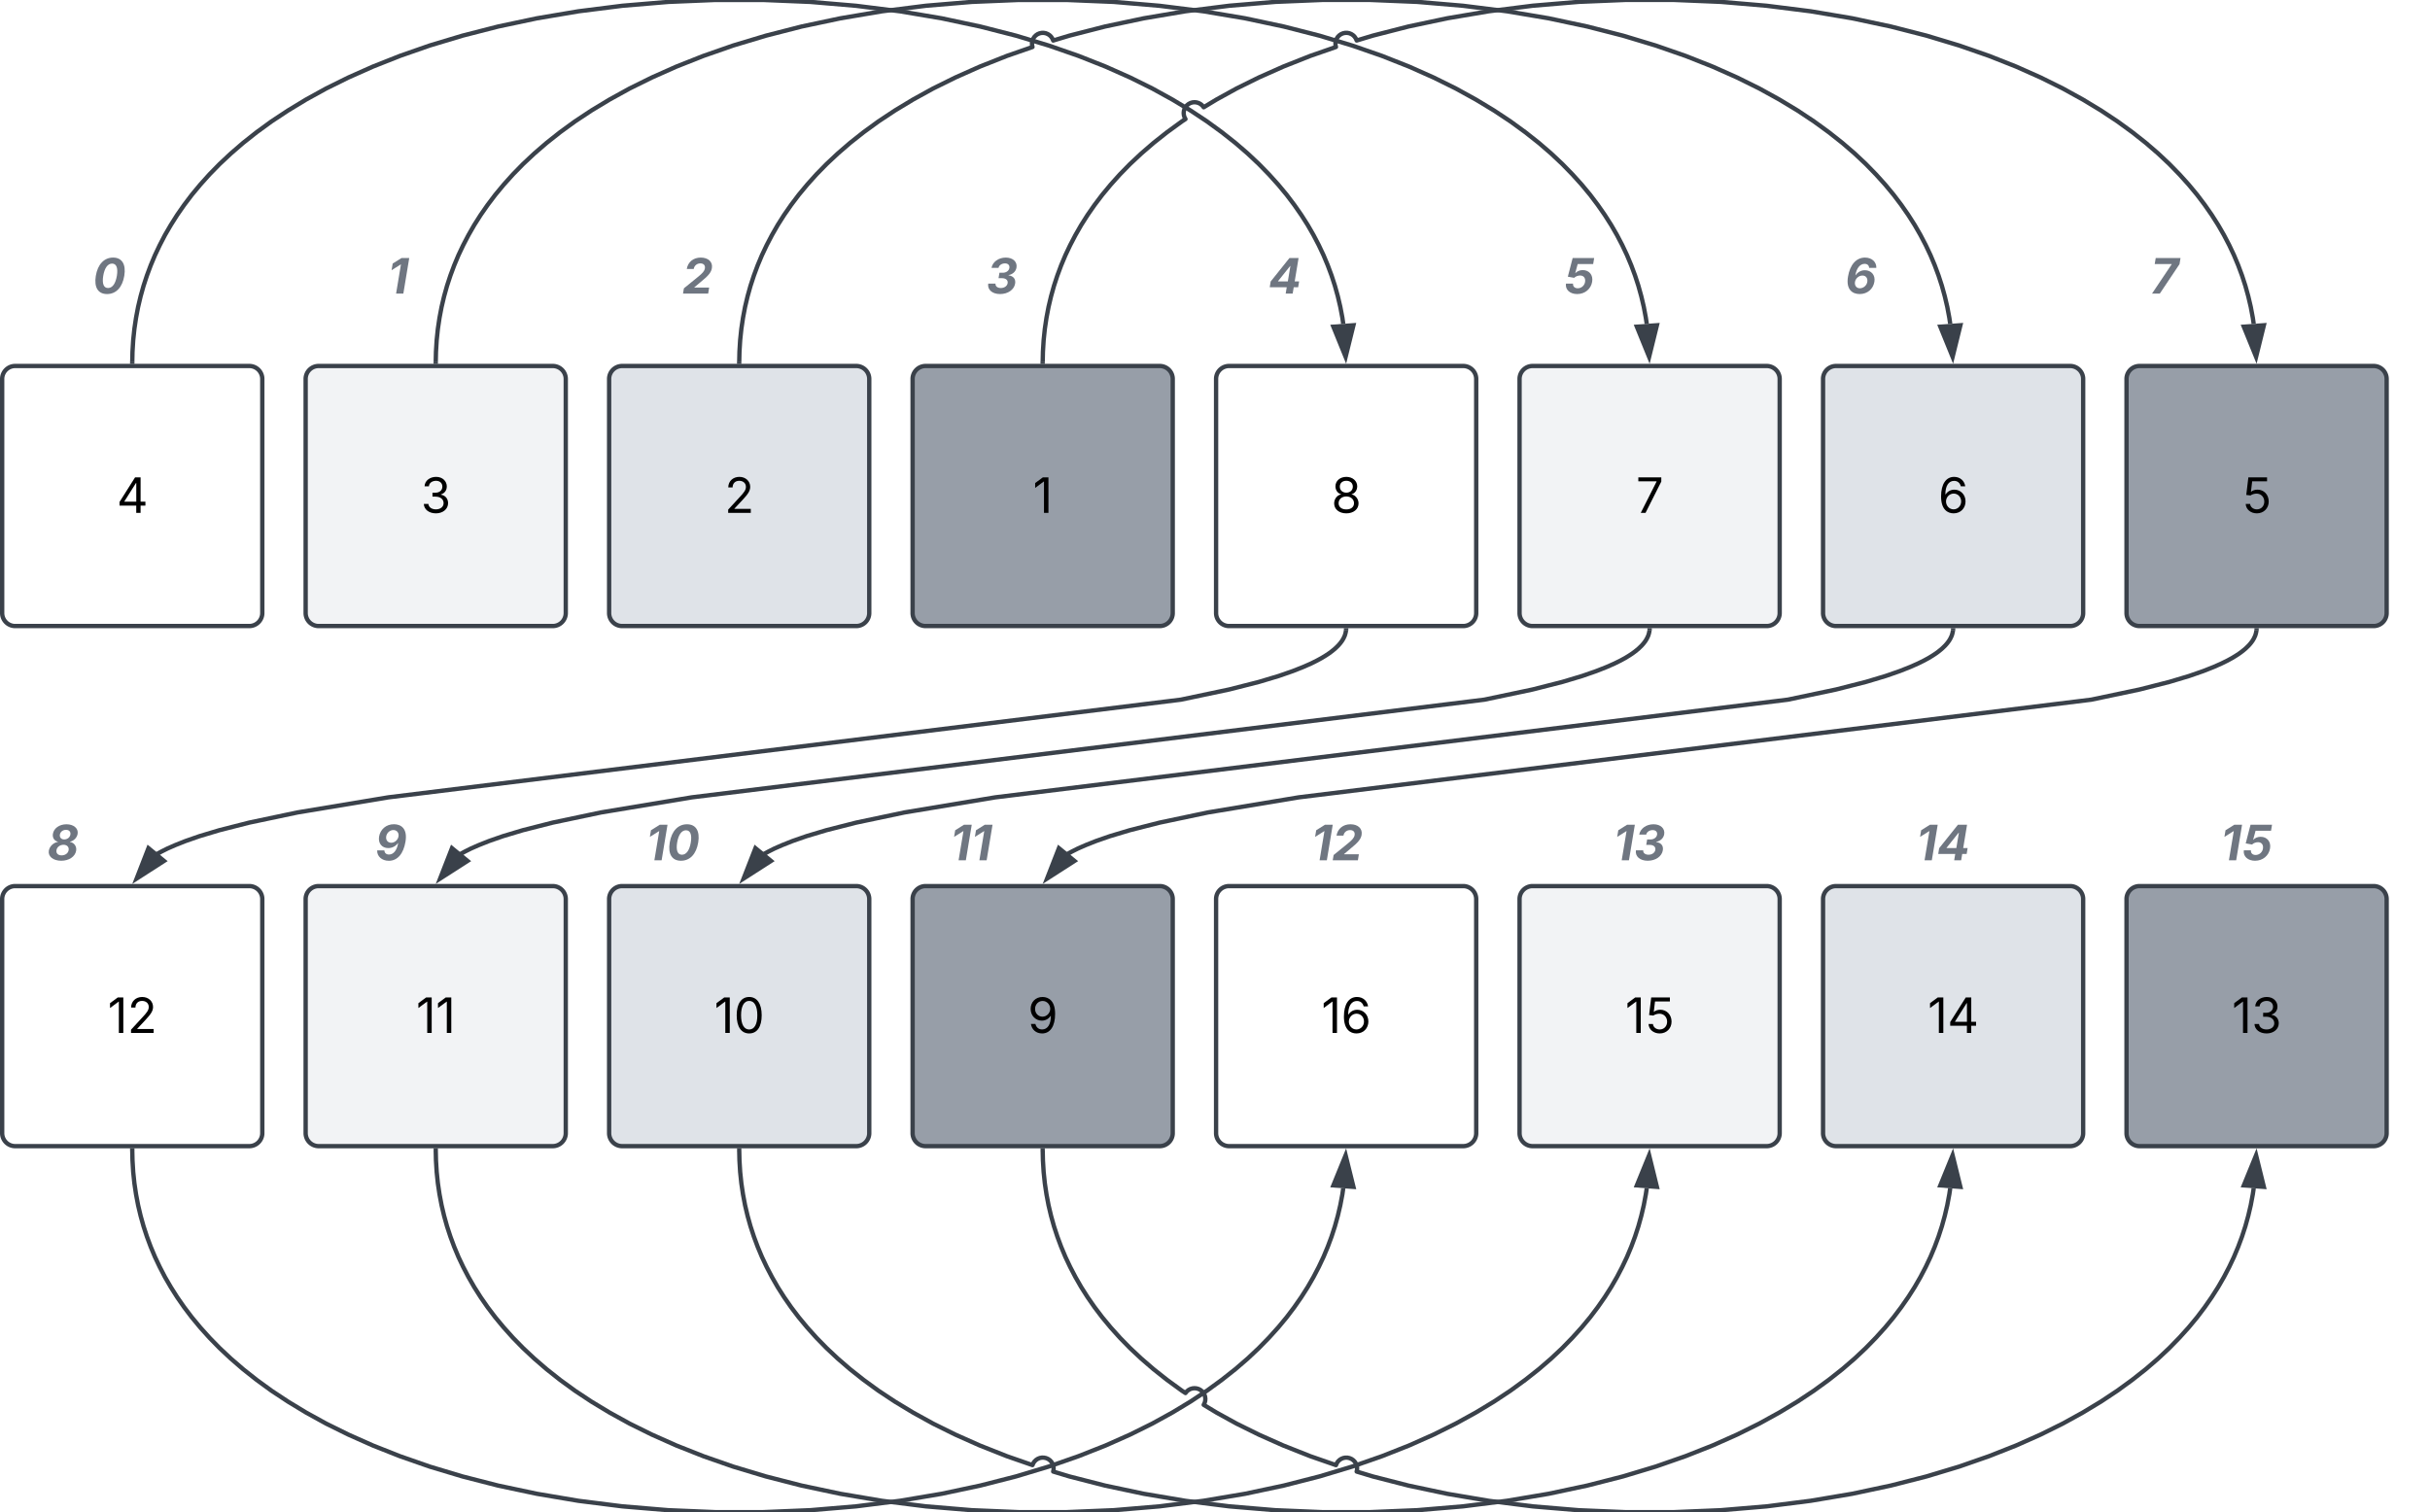 <svg xmlns="http://www.w3.org/2000/svg" xmlns:xlink="http://www.w3.org/1999/xlink" xmlns:lucid="lucid" width="1121" height="697.77"><g transform="translate(-379 -211.115)" lucid:page-tab-id="0_0"><path d="M380 386a6 6 0 0 1 6-6h108a6 6 0 0 1 6 6v108a6 6 0 0 1-6 6H386a6 6 0 0 1-6-6z" stroke="#3a414a" stroke-width="2" fill="#fff"/><use xlink:href="#a" transform="matrix(1,0,0,1,385,385) translate(47.822 62.778)"/><path d="M520 386a6 6 0 0 1 6-6h108a6 6 0 0 1 6 6v108a6 6 0 0 1-6 6H526a6 6 0 0 1-6-6z" stroke="#3a414a" stroke-width="2" fill="#f2f3f5"/><use xlink:href="#b" transform="matrix(1,0,0,1,525,385) translate(48.137 62.778)"/><path d="M660 386a6 6 0 0 1 6-6h108a6 6 0 0 1 6 6v108a6 6 0 0 1-6 6H666a6 6 0 0 1-6-6z" stroke="#3a414a" stroke-width="2" fill="#dfe3e8"/><use xlink:href="#c" transform="matrix(1,0,0,1,665,385) translate(48.224 62.778)"/><path d="M800 386a6 6 0 0 1 6-6h108a6 6 0 0 1 6 6v108a6 6 0 0 1-6 6H806a6 6 0 0 1-6-6z" stroke="#3a414a" stroke-width="2" fill="#979ea8"/><use xlink:href="#d" transform="matrix(1,0,0,1,805,385) translate(50.481 62.778)"/><path d="M940 386a6 6 0 0 1 6-6h108a6 6 0 0 1 6 6v108a6 6 0 0 1-6 6H946a6 6 0 0 1-6-6z" stroke="#3a414a" stroke-width="2" fill="#fff"/><use xlink:href="#e" transform="matrix(1,0,0,1,945,385) translate(48.126 62.778)"/><path d="M1080 386a6 6 0 0 1 6-6h108a6 6 0 0 1 6 6v108a6 6 0 0 1-6 6h-108a6 6 0 0 1-6-6z" stroke="#3a414a" stroke-width="2" fill="#f2f3f5"/><use xlink:href="#f" transform="matrix(1,0,0,1,1085,385) translate(48.712 62.778)"/><path d="M1220 386a6 6 0 0 1 6-6h108a6 6 0 0 1 6 6v108a6 6 0 0 1-6 6h-108a6 6 0 0 1-6-6z" stroke="#3a414a" stroke-width="2" fill="#dfe3e8"/><use xlink:href="#g" transform="matrix(1,0,0,1,1225,385) translate(48.11 62.778)"/><path d="M1360 386a6 6 0 0 1 6-6h108a6 6 0 0 1 6 6v108a6 6 0 0 1-6 6h-108a6 6 0 0 1-6-6z" stroke="#3a414a" stroke-width="2" fill="#979ea8"/><use xlink:href="#h" transform="matrix(1,0,0,1,1365,385) translate(48.245 62.778)"/><path d="M380 626a6 6 0 0 1 6-6h108a6 6 0 0 1 6 6v108a6 6 0 0 1-6 6H386a6 6 0 0 1-6-6z" stroke="#3a414a" stroke-width="2" fill="#fff"/><use xlink:href="#i" transform="matrix(1,0,0,1,385,625) translate(43.704 62.778)"/><path d="M520 626a6 6 0 0 1 6-6h108a6 6 0 0 1 6 6v108a6 6 0 0 1-6 6H526a6 6 0 0 1-6-6z" stroke="#3a414a" stroke-width="2" fill="#f2f3f5"/><use xlink:href="#j" transform="matrix(1,0,0,1,525,625) translate(45.961 62.778)"/><path d="M660 626a6 6 0 0 1 6-6h108a6 6 0 0 1 6 6v108a6 6 0 0 1-6 6H666a6 6 0 0 1-6-6z" stroke="#3a414a" stroke-width="2" fill="#dfe3e8"/><use xlink:href="#k" transform="matrix(1,0,0,1,665,625) translate(43.471 62.778)"/><path d="M800 626a6 6 0 0 1 6-6h108a6 6 0 0 1 6 6v108a6 6 0 0 1-6 6H806a6 6 0 0 1-6-6z" stroke="#3a414a" stroke-width="2" fill="#979ea8"/><use xlink:href="#l" transform="matrix(1,0,0,1,805,625) translate(48.11 62.778)"/><path d="M940 626a6 6 0 0 1 6-6h108a6 6 0 0 1 6 6v108a6 6 0 0 1-6 6H946a6 6 0 0 1-6-6z" stroke="#3a414a" stroke-width="2" fill="#fff"/><use xlink:href="#m" transform="matrix(1,0,0,1,945,625) translate(43.59 62.778)"/><path d="M1080 626a6 6 0 0 1 6-6h108a6 6 0 0 1 6 6v108a6 6 0 0 1-6 6h-108a6 6 0 0 1-6-6z" stroke="#3a414a" stroke-width="2" fill="#f2f3f5"/><use xlink:href="#n" transform="matrix(1,0,0,1,1085,625) translate(43.726 62.778)"/><path d="M1220 626a6 6 0 0 1 6-6h108a6 6 0 0 1 6 6v108a6 6 0 0 1-6 6h-108a6 6 0 0 1-6-6z" stroke="#3a414a" stroke-width="2" fill="#dfe3e8"/><use xlink:href="#o" transform="matrix(1,0,0,1,1225,625) translate(43.303 62.778)"/><path d="M1360 626a6 6 0 0 1 6-6h108a6 6 0 0 1 6 6v108a6 6 0 0 1-6 6h-108a6 6 0 0 1-6-6z" stroke="#3a414a" stroke-width="2" fill="#979ea8"/><use xlink:href="#p" transform="matrix(1,0,0,1,1365,625) translate(43.618 62.778)"/><path d="M380 326a6 6 0 0 1 6-6h1108a6 6 0 0 1 6 6v24.9a6 6 0 0 1-6 6H386a6 6 0 0 1-6-6z" fill="none"/><use xlink:href="#q" transform="matrix(1,0,0,1,385,325) translate(0 21.584)"/><use xlink:href="#r" transform="matrix(1,0,0,1,385,325) translate(36.838 21.584)"/><use xlink:href="#s" transform="matrix(1,0,0,1,385,325) translate(172.852 21.584)"/><use xlink:href="#t" transform="matrix(1,0,0,1,385,325) translate(308.746 21.584)"/><use xlink:href="#u" transform="matrix(1,0,0,1,385,325) translate(449.045 21.584)"/><use xlink:href="#v" transform="matrix(1,0,0,1,385,325) translate(579.167 21.584)"/><use xlink:href="#w" transform="matrix(1,0,0,1,385,325) translate(715.245 21.584)"/><use xlink:href="#x" transform="matrix(1,0,0,1,385,325) translate(845.215 21.584)"/><use xlink:href="#y" transform="matrix(1,0,0,1,385,325) translate(985.938 21.584)"/><path d="M380 586a6 6 0 0 1 6-6h1068a6 6 0 0 1 6 6v28a6 6 0 0 1-6 6H386a6 6 0 0 1-6-6z" fill="none"/><use xlink:href="#z" transform="matrix(1,0,0,1,385,585) translate(0 23.084)"/><use xlink:href="#A" transform="matrix(1,0,0,1,385,585) translate(15.788 23.084)"/><use xlink:href="#B" transform="matrix(1,0,0,1,385,585) translate(167.068 23.084)"/><use xlink:href="#C" transform="matrix(1,0,0,1,385,585) translate(292.003 23.084)"/><use xlink:href="#D" transform="matrix(1,0,0,1,385,585) translate(432.346 23.084)"/><use xlink:href="#E" transform="matrix(1,0,0,1,385,585) translate(598.882 23.084)"/><use xlink:href="#F" transform="matrix(1,0,0,1,385,585) translate(738.249 23.084)"/><use xlink:href="#G" transform="matrix(1,0,0,1,385,585) translate(877.962 23.084)"/><use xlink:href="#H" transform="matrix(1,0,0,1,385,585) translate(1018.37 23.084)"/><path d="M440.02 378l.1-4.55.33-5.37.55-5.23.76-5.1.95-5 1.16-4.9 1.35-4.83 1.56-4.76 1.75-4.7 1.97-4.7 2.2-4.64 2.4-4.63 2.7-4.64 2.93-4.63 3.23-4.64 3.54-4.68 3.9-4.7 4.26-4.74 4.68-4.78 5.16-4.83 5.65-4.88 6.24-4.94 6.87-5 7.6-5.02 8.35-5.06 9.26-5.1 10.24-5.06 11.3-5.03 12.5-4.95 13.75-4.8 15.1-4.54 16.47-4.22 17.85-3.78 19.15-3.24 20.3-2.56 21.2-1.78 21.77-.9H731l21.8.9 21.18 1.8 20.3 2.55 19.14 3.23 17.85 3.8 16.48 4.22 15.1 4.56 13.75 4.78 12.48 4.94 11.3 5.03 10.24 5.07 9.25 5.1 8.36 5.05 7.58 5.03 6.87 5 6.23 4.92 5.66 4.88 5.14 4.83 4.68 4.8 4.27 4.73 3.9 4.7 3.53 4.67 3.23 4.64 2.95 4.63 2.67 4.63 2.42 4.63 2.2 4.65 1.96 4.68 1.75 4.7 1.55 4.77 1.34 4.83 1.15 4.9.95 5 .4 2.8" stroke="#3a414a" stroke-width="2" stroke-linejoin="round" fill="none"/><path d="M441 378l-.02 1h-1.96l.03-1.05z" stroke="#3a414a" stroke-width=".05" fill="#3a414a"/><path d="M999.76 375.77l-5.65-13.9 9.25-.66z" stroke="#3a414a" stroke-width="2" fill="#3a414a"/><path d="M580.02 378l.1-4.55.33-5.37.55-5.23.76-5.1.95-5 1.16-4.9 1.35-4.83 1.56-4.76 1.75-4.7 1.97-4.7 2.2-4.64 2.42-4.63 2.66-4.64 2.94-4.63 3.23-4.64 3.54-4.68 3.9-4.7 4.26-4.74 4.68-4.78 5.16-4.83 5.65-4.88 6.24-4.94 6.87-5 7.58-5.02 8.38-5.06 9.25-5.1 10.24-5.06 11.3-5.03 12.5-4.95 13.75-4.8 15.1-4.54 16.47-4.22 17.85-3.78 19.15-3.24 20.3-2.56 21.2-1.78 21.77-.9H871l21.8.9 21.18 1.8 20.3 2.55 19.14 3.23 17.85 3.8 16.48 4.22 15.1 4.56 13.75 4.78 12.48 4.94 11.3 5.03 10.24 5.07 9.25 5.1 8.36 5.05 7.58 5.03 6.87 5 6.23 4.92 5.66 4.88 5.14 4.83 4.68 4.8 4.27 4.73 3.9 4.7 3.53 4.67 3.23 4.64 2.95 4.63 2.67 4.63 2.42 4.63 2.2 4.65 1.96 4.68 1.75 4.7 1.55 4.77 1.34 4.83 1.15 4.9.94 5 .42 2.8" stroke="#3a414a" stroke-width="2" stroke-linejoin="round" fill="none"/><path d="M581 378l-.02 1H579l.03-1.05z" stroke="#3a414a" stroke-width=".05" fill="#3a414a"/><path d="M1139.77 375.77l-5.66-13.9 9.25-.66z" stroke="#3a414a" stroke-width="2" fill="#3a414a"/><path d="M720.02 378l.1-4.55.33-5.37.55-5.23.76-5.1.95-5 1.16-4.9 1.35-4.83 1.56-4.76 1.75-4.7 1.97-4.7 2.2-4.64 2.42-4.63 2.66-4.64 2.94-4.63 3.23-4.64 3.54-4.68 3.9-4.7 4.26-4.74 4.68-4.78 5.16-4.83 5.65-4.88 6.24-4.94 6.87-5 7.58-5.02 8.38-5.06 9.25-5.1 10.24-5.06 11.3-5.03 12.5-4.95 11.8-4.1c-.85-2.64.6-5.45 3.23-6.3 2.63-.84 5.45.6 6.3 3.24 0 .02 0 .04.02.07l7.5-2.26 16.47-4.22 17.85-3.78 19.15-3.24 20.3-2.56 21.2-1.78 21.77-.9H1011l21.8.9 21.18 1.8 20.3 2.55 19.14 3.23 17.85 3.8 16.48 4.22 15.1 4.56 13.75 4.78 12.48 4.94 11.3 5.03 10.24 5.07 9.25 5.1 8.36 5.05 7.58 5.03 6.87 5 6.23 4.92 5.66 4.88 5.14 4.83 4.68 4.8 4.27 4.73 3.9 4.7 3.53 4.67 3.23 4.64 2.95 4.63 2.67 4.63 2.42 4.63 2.2 4.65 1.96 4.68 1.75 4.7 1.55 4.77 1.34 4.83 1.15 4.9.94 5 .42 2.8" stroke="#3a414a" stroke-width="2" stroke-linejoin="round" fill="none"/><path d="M721 378l-.02 1H719l.03-1.05z" stroke="#3a414a" stroke-width=".05" fill="#3a414a"/><path d="M1279.77 375.77l-5.66-13.9 9.25-.66z" stroke="#3a414a" stroke-width="2" fill="#3a414a"/><path d="M860.02 378l.1-4.55.33-5.37.55-5.23.76-5.1.95-5 1.16-4.9 1.35-4.83 1.56-4.76 1.75-4.7 1.97-4.7 2.2-4.64 2.42-4.63 2.66-4.64 2.94-4.63 3.23-4.64 3.54-4.68 3.9-4.7 4.26-4.74 4.68-4.78 5.16-4.83 5.65-4.88 6.24-4.94 6.87-5 1.63-1.07c-1.52-2.3-.9-5.4 1.4-6.94 2.3-1.53 5.4-.9 6.94 1.4l.06.1 5.92-3.58 9.26-5.1 10.24-5.06 11.3-5.03 12.5-4.95 11.8-4.1c-.85-2.64.6-5.45 3.23-6.3 2.63-.84 5.45.6 6.3 3.24 0 .02 0 .04.02.07l7.5-2.26 16.47-4.22 17.85-3.78 19.15-3.24 20.3-2.56 21.2-1.78 21.77-.9H1151l21.8.9 21.18 1.8 20.3 2.55 19.14 3.23 17.85 3.8 16.48 4.22 15.1 4.56 13.75 4.78 12.48 4.94 11.3 5.03 10.24 5.07 9.25 5.1 8.36 5.05 7.58 5.03 6.87 5 6.23 4.92 5.66 4.88 5.14 4.83 4.68 4.8 4.27 4.73 3.9 4.7 3.53 4.67 3.23 4.64 2.95 4.63 2.67 4.63 2.42 4.63 2.2 4.65 1.96 4.68 1.75 4.7 1.55 4.77 1.34 4.83 1.15 4.9.94 5 .42 2.8" stroke="#3a414a" stroke-width="2" stroke-linejoin="round" fill="none"/><path d="M861 378l-.02 1H859l.03-1.05z" stroke="#3a414a" stroke-width=".05" fill="#3a414a"/><path d="M1419.77 375.77l-5.66-13.9 9.25-.66z" stroke="#3a414a" stroke-width="2" fill="#3a414a"/><path d="M440.02 742l.1 4.55.33 5.37.55 5.23.76 5.1.95 5 1.16 4.9 1.35 4.83 1.56 4.76 1.75 4.7 1.97 4.7 2.2 4.64 2.4 4.63 2.7 4.64 2.93 4.63 3.23 4.65 3.54 4.66 3.9 4.7 4.26 4.74 4.68 4.78 5.16 4.83 5.65 4.88 6.24 4.94 6.87 5 7.6 5.02 8.35 5.06 9.26 5.1 10.24 5.06 11.3 5.03 12.5 4.95 13.75 4.8 15.1 4.54 16.47 4.22 17.85 3.78 19.15 3.24 20.3 2.56 21.2 1.77 21.77.9H731l21.8-.9 21.18-1.78 20.3-2.57 19.14-3.23 17.85-3.8 16.48-4.22 15.1-4.55 13.75-4.8 12.48-4.93 11.3-5.03 10.24-5.08 9.25-5.1 8.36-5.05 7.58-5.03 6.87-5 6.23-4.92 5.66-4.88 5.14-4.83 4.68-4.8 4.27-4.73 3.9-4.7 3.53-4.67 3.23-4.64 2.95-4.63 2.67-4.63 2.42-4.63 2.2-4.65 1.96-4.68 1.75-4.7 1.55-4.77 1.34-4.83 1.15-4.9.95-5 .4-2.8" stroke="#3a414a" stroke-width="2" stroke-linejoin="round" fill="none"/><path d="M441 742l-1.95.05-.03-1.05h1.96z" stroke="#3a414a" stroke-width=".05" fill="#3a414a"/><path d="M999.76 744.23l3.6 14.56-9.25-.68z" stroke="#3a414a" stroke-width="2" fill="#3a414a"/><path d="M580.02 742l.1 4.55.33 5.37.55 5.23.76 5.1.95 5 1.16 4.9 1.35 4.83 1.56 4.76 1.75 4.7 1.97 4.7 2.2 4.64 2.42 4.63 2.66 4.64 2.94 4.63 3.23 4.65 3.54 4.66 3.9 4.7 4.26 4.74 4.68 4.78 5.16 4.83 5.65 4.88 6.24 4.94 6.87 5 7.58 5.02 8.38 5.06 9.25 5.1 10.24 5.06 11.3 5.03 12.5 4.95 13.75 4.8 15.1 4.54 16.47 4.22 17.85 3.78 19.15 3.24 20.3 2.56 21.2 1.77 21.77.9H871l21.8-.9 21.18-1.78 20.3-2.57 19.14-3.23 17.85-3.8 16.48-4.22 15.1-4.55 13.75-4.8 12.48-4.93 11.3-5.03 10.24-5.08 9.25-5.1 8.36-5.05 7.58-5.03 6.87-5 6.23-4.92 5.66-4.88 5.14-4.83 4.68-4.8 4.27-4.73 3.9-4.7 3.53-4.67 3.23-4.64 2.95-4.63 2.67-4.63 2.42-4.63 2.2-4.65 1.96-4.68 1.75-4.7 1.55-4.77 1.34-4.83 1.15-4.9.94-5 .42-2.8" stroke="#3a414a" stroke-width="2" stroke-linejoin="round" fill="none"/><path d="M581 742l-1.95.05-.02-1.05h1.95z" stroke="#3a414a" stroke-width=".05" fill="#3a414a"/><path d="M1139.77 744.23l3.58 14.56-9.24-.68z" stroke="#3a414a" stroke-width="2" fill="#3a414a"/><path d="M720.02 742l.1 4.55.33 5.37.55 5.23.76 5.1.95 5 1.16 4.9 1.35 4.83 1.56 4.76 1.75 4.7 1.97 4.7 2.2 4.64 2.42 4.63 2.66 4.64 2.94 4.63 3.23 4.65 3.54 4.66 3.9 4.7 4.26 4.74 4.68 4.78 5.16 4.83 5.65 4.88 6.24 4.94 6.87 5 7.58 5.02 8.38 5.06 9.25 5.1 10.24 5.06 11.3 5.03 12.5 4.95 11.8 4.1c.84-2.62 3.66-4.07 6.28-3.23 2.6.84 4.06 3.6 3.27 6.2l7.5 2.27 16.47 4.22 17.85 3.78 19.15 3.24 20.3 2.56 21.2 1.77 21.77.9H1011l21.8-.9 21.18-1.78 20.3-2.57 19.14-3.23 17.85-3.8 16.48-4.22 15.1-4.55 13.75-4.8 12.48-4.93 11.3-5.03 10.24-5.08 9.25-5.1 8.36-5.05 7.58-5.03 6.87-5 6.23-4.92 5.66-4.88 5.14-4.83 4.68-4.8 4.27-4.73 3.9-4.7 3.53-4.67 3.23-4.64 2.95-4.63 2.67-4.63 2.42-4.63 2.2-4.65 1.96-4.68 1.75-4.7 1.55-4.77 1.34-4.83 1.15-4.9.94-5 .42-2.8" stroke="#3a414a" stroke-width="2" stroke-linejoin="round" fill="none"/><path d="M721 742l-1.95.05-.02-1.05h1.95z" stroke="#3a414a" stroke-width=".05" fill="#3a414a"/><path d="M1279.77 744.23l3.58 14.56-9.24-.68z" stroke="#3a414a" stroke-width="2" fill="#3a414a"/><path d="M860.02 742l.1 4.55.33 5.37.55 5.23.76 5.1.95 5 1.16 4.9 1.35 4.83 1.56 4.76 1.75 4.7 1.97 4.7 2.2 4.64 2.42 4.63 2.66 4.64 2.94 4.63 3.23 4.65 3.54 4.66 3.9 4.7 4.26 4.74 4.68 4.78 5.16 4.83 5.65 4.88 6.24 4.94 6.87 5 1.63 1.07c1.53-2.3 4.63-2.92 6.94-1.4 2.26 1.5 2.9 4.54 1.46 6.84l5.92 3.58 9.26 5.1 10.24 5.06 11.3 5.03 12.5 4.95 11.8 4.1c.84-2.62 3.66-4.07 6.28-3.23 2.6.84 4.06 3.6 3.27 6.2l7.5 2.27 16.47 4.22 17.85 3.78 19.15 3.24 20.3 2.56 21.2 1.77 21.77.9H1151l21.8-.9 21.18-1.78 20.3-2.57 19.14-3.23 17.85-3.8 16.48-4.22 15.1-4.55 13.75-4.8 12.48-4.93 11.3-5.03 10.24-5.08 9.25-5.1 8.36-5.05 7.58-5.03 6.87-5 6.23-4.92 5.66-4.88 5.14-4.83 4.68-4.8 4.27-4.73 3.9-4.7 3.53-4.67 3.23-4.64 2.95-4.63 2.67-4.63 2.42-4.63 2.2-4.65 1.96-4.68 1.75-4.7 1.55-4.77 1.34-4.83 1.15-4.9.94-5 .42-2.8" stroke="#3a414a" stroke-width="2" stroke-linejoin="round" fill="none"/><path d="M861 742l-1.95.05-.02-1.05h1.95z" stroke="#3a414a" stroke-width=".05" fill="#3a414a"/><path d="M1419.77 744.23l3.58 14.56-9.24-.68z" stroke="#3a414a" stroke-width="2" fill="#3a414a"/><path d="M451.2 605.3l.07-.03 2.2-1.2 2.78-1.4 3.6-1.58 4.73-1.88 6.46-2.25 9.17-2.75 13.75-3.5 22.3-4.7 41.85-6.96 365.64-45.08 22.3-4.7 13.75-3.5 9.16-2.75 6.46-2.25 4.74-1.87 3.6-1.58 2.77-1.38 2.2-1.2 1.78-1.08 1.46-.96 1.2-.88 1-.8.86-.73.73-.7.62-.62.53-.6.46-.55.4-.53.36-.5.3-.5.27-.45.22-.45.2-.43.2-.42.14-.42.13-.4.1-.4.1-.4.07-.38.06-.4V502" stroke="#3a414a" stroke-width="2" stroke-linejoin="round" fill="none"/><path d="M442.05 616.5l5.44-13.98 7.17 5.87z" stroke="#3a414a" stroke-width="2" fill="#3a414a"/><path d="M1000.98 502.03H999V501h1.96z" stroke="#3a414a" stroke-width=".05" fill="#3a414a"/><path d="M591.2 605.3l.07-.03 2.2-1.2 2.78-1.4 3.6-1.58 4.73-1.88 6.46-2.25 9.17-2.75 13.75-3.5 22.3-4.7 41.85-6.96 365.64-45.08 22.3-4.7 13.75-3.5 9.16-2.75 6.46-2.25 4.74-1.87 3.58-1.58 2.8-1.38 2.2-1.2 1.77-1.08 1.46-.96 1.2-.88 1-.8.86-.73.72-.7.63-.62.53-.6.46-.55.4-.53.36-.5.3-.5.27-.45.22-.45.2-.43.2-.42.14-.42.13-.4.1-.4.1-.4.07-.38.06-.4V502" stroke="#3a414a" stroke-width="2" stroke-linejoin="round" fill="none"/><path d="M582.05 616.5l5.45-13.98 7.17 5.87z" stroke="#3a414a" stroke-width="2" fill="#3a414a"/><path d="M1140.97 502.03h-1.94V501h1.94z" stroke="#3a414a" stroke-width=".05" fill="#3a414a"/><path d="M731.2 605.3l.07-.03 2.2-1.2 2.78-1.4 3.6-1.58 4.73-1.88 6.46-2.25 9.17-2.75 13.75-3.5 22.3-4.7 41.85-6.96 365.64-45.08 22.3-4.7 13.75-3.5 9.16-2.75 6.46-2.25 4.74-1.87 3.58-1.58 2.8-1.38 2.2-1.2 1.77-1.08 1.46-.96 1.2-.88 1-.8.86-.73.72-.7.63-.62.53-.6.46-.55.4-.53.36-.5.3-.5.27-.45.22-.45.2-.43.2-.42.14-.42.13-.4.1-.4.1-.4.07-.38.06-.4V502" stroke="#3a414a" stroke-width="2" stroke-linejoin="round" fill="none"/><path d="M722.05 616.5l5.45-13.98 7.17 5.87z" stroke="#3a414a" stroke-width="2" fill="#3a414a"/><path d="M1280.97 502.03h-1.94V501h1.94z" stroke="#3a414a" stroke-width=".05" fill="#3a414a"/><path d="M871.2 605.3l.07-.03 2.2-1.2 2.78-1.4 3.6-1.58 4.73-1.88 6.46-2.25 9.17-2.75 13.75-3.5 22.3-4.7 41.85-6.96 365.64-45.08 22.3-4.7 13.75-3.5 9.16-2.75 6.46-2.25 4.74-1.87 3.58-1.58 2.8-1.38 2.2-1.2 1.77-1.08 1.46-.96 1.2-.88 1-.8.86-.73.72-.7.63-.62.53-.6.46-.55.4-.53.36-.5.3-.5.27-.45.22-.45.2-.43.2-.42.14-.42.13-.4.1-.4.1-.4.07-.38.06-.4V502" stroke="#3a414a" stroke-width="2" stroke-linejoin="round" fill="none"/><path d="M862.05 616.5l5.45-13.98 7.17 5.87z" stroke="#3a414a" stroke-width="2" fill="#3a414a"/><path d="M1420.97 502.03h-1.94V501h1.94z" stroke="#3a414a" stroke-width=".05" fill="#3a414a"/><defs><path d="M120-303v-155l652-1032h231v1020h202v167h-202V0H821v-303H120zm702-167v-782h-12L323-482v12h499" id="I"/><use transform="matrix(0.011,0,0,0.011,0,0)" xlink:href="#I" id="a"/><path d="M635 20c-292 0-500-160-510-396h192c11 142 145 229 315 229 187 0 323-105 323-260 0-161-125-274-346-274H488v-165h121c174 0 294-100 294-254 0-148-104-245-266-245-152 0-291 85-297 230H157c8-234 222-395 484-395 278 0 448 188 448 400 0 168-95 291-247 336v12c190 31 301 169 301 357 0 244-216 425-508 425" id="J"/><use transform="matrix(0.011,0,0,0.011,0,0)" xlink:href="#J" id="b"/><path d="M154 0v-137l495-537c165-179 249-281 249-418 0-156-121-253-280-253-170 0-278 110-278 278H158c0-264 200-443 465-443 266 0 455 183 455 416 0 161-73 288-336 568L416-179v12h687V0H154" id="K"/><use transform="matrix(0.011,0,0,0.011,0,0)" xlink:href="#K" id="c"/><path d="M653-1490V0H466v-1314h-10L96-1047v-204l324-239h233" id="L"/><use transform="matrix(0.011,0,0,0.011,0,0)" xlink:href="#L" id="d"/><path d="M633 20c-303 0-511-173-511-416 0-188 124-348 291-378v-8c-145-37-237-174-237-332 0-227 192-396 457-396 261 0 456 169 456 396 0 158-94 295-235 332v8c162 30 291 190 291 378 0 243-212 416-512 416zm0-165c197 0 322-103 322-261 0-165-138-283-322-283-188 0-324 118-324 283 0 158 123 261 324 261zm0-703c157 0 272-101 272-252 0-149-110-246-272-246-165 0-273 97-273 246 0 151 112 252 273 252" id="M"/><use transform="matrix(0.011,0,0,0.011,0,0)" xlink:href="#M" id="e"/><path d="M200 0l662-1311v-12H98v-167h963v177L400 0H200" id="N"/><use transform="matrix(0.011,0,0,0.011,0,0)" xlink:href="#N" id="f"/><path d="M646 20c-249 0-524-159-524-708 0-524 209-822 547-822 250 0 431 161 467 395H950c-33-129-126-227-281-227-229 0-367 208-367 566h12c80-124 212-198 367-198 255 0 467 205 467 493 0 278-198 501-502 501zm0-167c179 0 318-148 318-334 0-182-133-328-313-328-181 0-322 156-322 330 0 176 134 332 317 332" id="O"/><use transform="matrix(0.011,0,0,0.011,0,0)" xlink:href="#O" id="g"/><path d="M626 20c-262 0-458-168-468-396h184c12 133 134 229 284 229 180 0 311-137 311-326 0-192-136-335-323-335-92 0-196 33-255 78l-178-22 88-738h784v167H429l-51 435h8c61-51 160-87 263-87 273 0 474 211 474 499 0 286-210 496-497 496" id="P"/><use transform="matrix(0.011,0,0,0.011,0,0)" xlink:href="#P" id="h"/><g id="i"><use transform="matrix(0.011,0,0,0.011,0,0)" xlink:href="#L"/><use transform="matrix(0.011,0,0,0.011,9.039,0)" xlink:href="#K"/></g><g id="j"><use transform="matrix(0.011,0,0,0.011,0,0)" xlink:href="#L"/><use transform="matrix(0.011,0,0,0.011,9.039,0)" xlink:href="#L"/></g><path d="M646 20c-332 0-524-278-524-764 0-483 194-766 524-766s524 283 524 766c0 485-191 764-524 764zm0-166c218 0 341-220 341-598 0-380-123-601-341-601s-341 222-341 601c0 378 123 598 341 598" id="Q"/><g id="k"><use transform="matrix(0.011,0,0,0.011,0,0)" xlink:href="#L"/><use transform="matrix(0.011,0,0,0.011,9.039,0)" xlink:href="#Q"/></g><path d="M603 20c-253 0-434-161-469-399h188c31 132 124 231 281 231 227 0 367-207 367-568h-12c-80 122-211 199-367 199-257 0-469-206-469-493 0-278 200-505 506-500 245 4 520 158 520 706 0 527-208 824-545 824zm16-703c181 0 324-157 324-332 0-171-135-328-318-328-180 0-317 148-317 332 0 183 131 328 311 328" id="R"/><use transform="matrix(0.011,0,0,0.011,0,0)" xlink:href="#R" id="l"/><g id="m"><use transform="matrix(0.011,0,0,0.011,0,0)" xlink:href="#L"/><use transform="matrix(0.011,0,0,0.011,9.039,0)" xlink:href="#O"/></g><g id="n"><use transform="matrix(0.011,0,0,0.011,0,0)" xlink:href="#L"/><use transform="matrix(0.011,0,0,0.011,9.039,0)" xlink:href="#P"/></g><g id="o"><use transform="matrix(0.011,0,0,0.011,0,0)" xlink:href="#L"/><use transform="matrix(0.011,0,0,0.011,9.039,0)" xlink:href="#I"/></g><g id="p"><use transform="matrix(0.011,0,0,0.011,0,0)" xlink:href="#L"/><use transform="matrix(0.011,0,0,0.011,9.039,0)" xlink:href="#J"/></g><path fill="#6f7681" d="M595 20C218 20 45-261 124-744c80-483 349-766 724-766 374 0 549 282 470 765-80 485-346 765-723 765zm41-253c185 0 317-186 371-512 53-325-16-513-201-513-181 0-316 183-371 514-53 326 17 511 201 511" id="S"/><use transform="matrix(0.011,0,0,0.011,0,0)" xlink:href="#S" id="r"/><path fill="#6f7681" d="M903-1490L656 0H352l203-1221h-10L163-980l46-279 368-231h326" id="T"/><use transform="matrix(0.011,0,0,0.011,0,0)" xlink:href="#T" id="s"/><path fill="#6f7681" d="M31 0l37-220 609-495c159-133 252-221 271-342 22-133-58-209-189-209-139 0-255 88-279 233H189c48-290 275-477 585-477 316 0 511 183 468 441-28 168-124 307-472 585L507-262l-2 11h622L1086 0H31" id="U"/><use transform="matrix(0.011,0,0,0.011,0,0)" xlink:href="#U" id="t"/><path fill="#6f7681" d="M572 20C248 20 37-159 76-418h307c-13 112 82 185 223 185 146 0 264-82 284-203 21-124-71-210-243-210H509l38-227h138c143 0 258-80 278-200 19-115-54-193-183-193-132 0-250 74-272 189H214c46-255 298-433 600-433 305 0 487 185 448 418-27 168-161 285-332 317l-1 11c213 29 306 163 275 347-42 255-302 437-632 437" id="V"/><use transform="matrix(0.011,0,0,0.011,0,0)" xlink:href="#V" id="u"/><path fill="#6f7681" d="M53-265l39-241 787-984h383l-162 979h186l-41 246h-186L1015 0H722l44-265H53zm759-246l107-643h-12L403-523l-2 12h411" id="W"/><use transform="matrix(0.011,0,0,0.011,0,0)" xlink:href="#W" id="v"/><path fill="#6f7681" d="M577 20C271 20 69-163 105-418h298c-14 116 68 196 196 196 148 0 282-107 308-267s-58-269-208-269c-88 0-193 38-249 98l-266-48 202-782h902l-42 252H597L496-861h8c65-72 177-124 305-124 269 0 443 204 395 490-50 300-300 515-627 515" id="X"/><use transform="matrix(0.011,0,0,0.011,0,0)" xlink:href="#X" id="w"/><path fill="#6f7681" d="M608 20C305 20 28-164 118-710c83-502 348-800 713-800 293 0 485 188 475 433h-301c-7-108-75-170-189-170-197 0-339 183-388 476h10c91-132 228-208 388-208 264 0 446 202 399 482-50 302-289 517-617 517zm8-242c147 0 286-115 311-267 26-150-54-267-203-267-151 0-288 120-313 268-23 147 58 266 205 266" id="Y"/><use transform="matrix(0.011,0,0,0.011,0,0)" xlink:href="#Y" id="x"/><path fill="#6f7681" d="M76 0l823-1228 2-10H188l42-252h1040l-42 256L402 0H76" id="Z"/><use transform="matrix(0.011,0,0,0.011,0,0)" xlink:href="#Z" id="y"/><path fill="#6f7681" d="M587 20C253 20 27-158 67-401c31-187 195-339 381-369l1-9c-152-33-238-168-211-330 38-232 270-401 568-401s507 170 469 400c-27 164-161 298-321 331l-1 9c172 30 291 183 259 371-41 242-293 419-625 419zm16-226c151 0 274-88 295-219 21-130-67-225-214-225-145 0-273 91-296 224-22 129 60 220 215 220zm111-668c128 0 238-85 257-204 20-119-55-199-183-199s-236 78-257 199c-20 120 55 204 183 204" id="aa"/><use transform="matrix(0.011,0,0,0.011,0,0)" xlink:href="#aa" id="A"/><path fill="#6f7681" d="M573 22C279 22 73-168 85-415h301c7 108 76 174 193 174 196 0 335-183 385-479h-10c-91 131-244 209-405 209-267 0-430-204-384-483 50-296 291-520 625-518 303 2 572 189 482 731-83 501-333 803-699 803zm102-757c145 0 279-118 304-266 25-145-64-267-214-267-145 0-277 115-302 268-24 148 62 265 212 265" id="ab"/><use transform="matrix(0.011,0,0,0.011,0,0)" xlink:href="#ab" id="B"/><g id="C"><use transform="matrix(0.011,0,0,0.011,0,0)" xlink:href="#T"/><use transform="matrix(0.011,0,0,0.011,9.592,0)" xlink:href="#S"/></g><g id="D"><use transform="matrix(0.011,0,0,0.011,0,0)" xlink:href="#T"/><use transform="matrix(0.011,0,0,0.011,9.592,0)" xlink:href="#T"/></g><g id="E"><use transform="matrix(0.011,0,0,0.011,0,0)" xlink:href="#T"/><use transform="matrix(0.011,0,0,0.011,9.592,0)" xlink:href="#U"/></g><g id="F"><use transform="matrix(0.011,0,0,0.011,0,0)" xlink:href="#T"/><use transform="matrix(0.011,0,0,0.011,9.592,0)" xlink:href="#V"/></g><g id="G"><use transform="matrix(0.011,0,0,0.011,0,0)" xlink:href="#T"/><use transform="matrix(0.011,0,0,0.011,9.592,0)" xlink:href="#W"/></g><g id="H"><use transform="matrix(0.011,0,0,0.011,0,0)" xlink:href="#T"/><use transform="matrix(0.011,0,0,0.011,9.592,0)" xlink:href="#X"/></g></defs></g></svg>